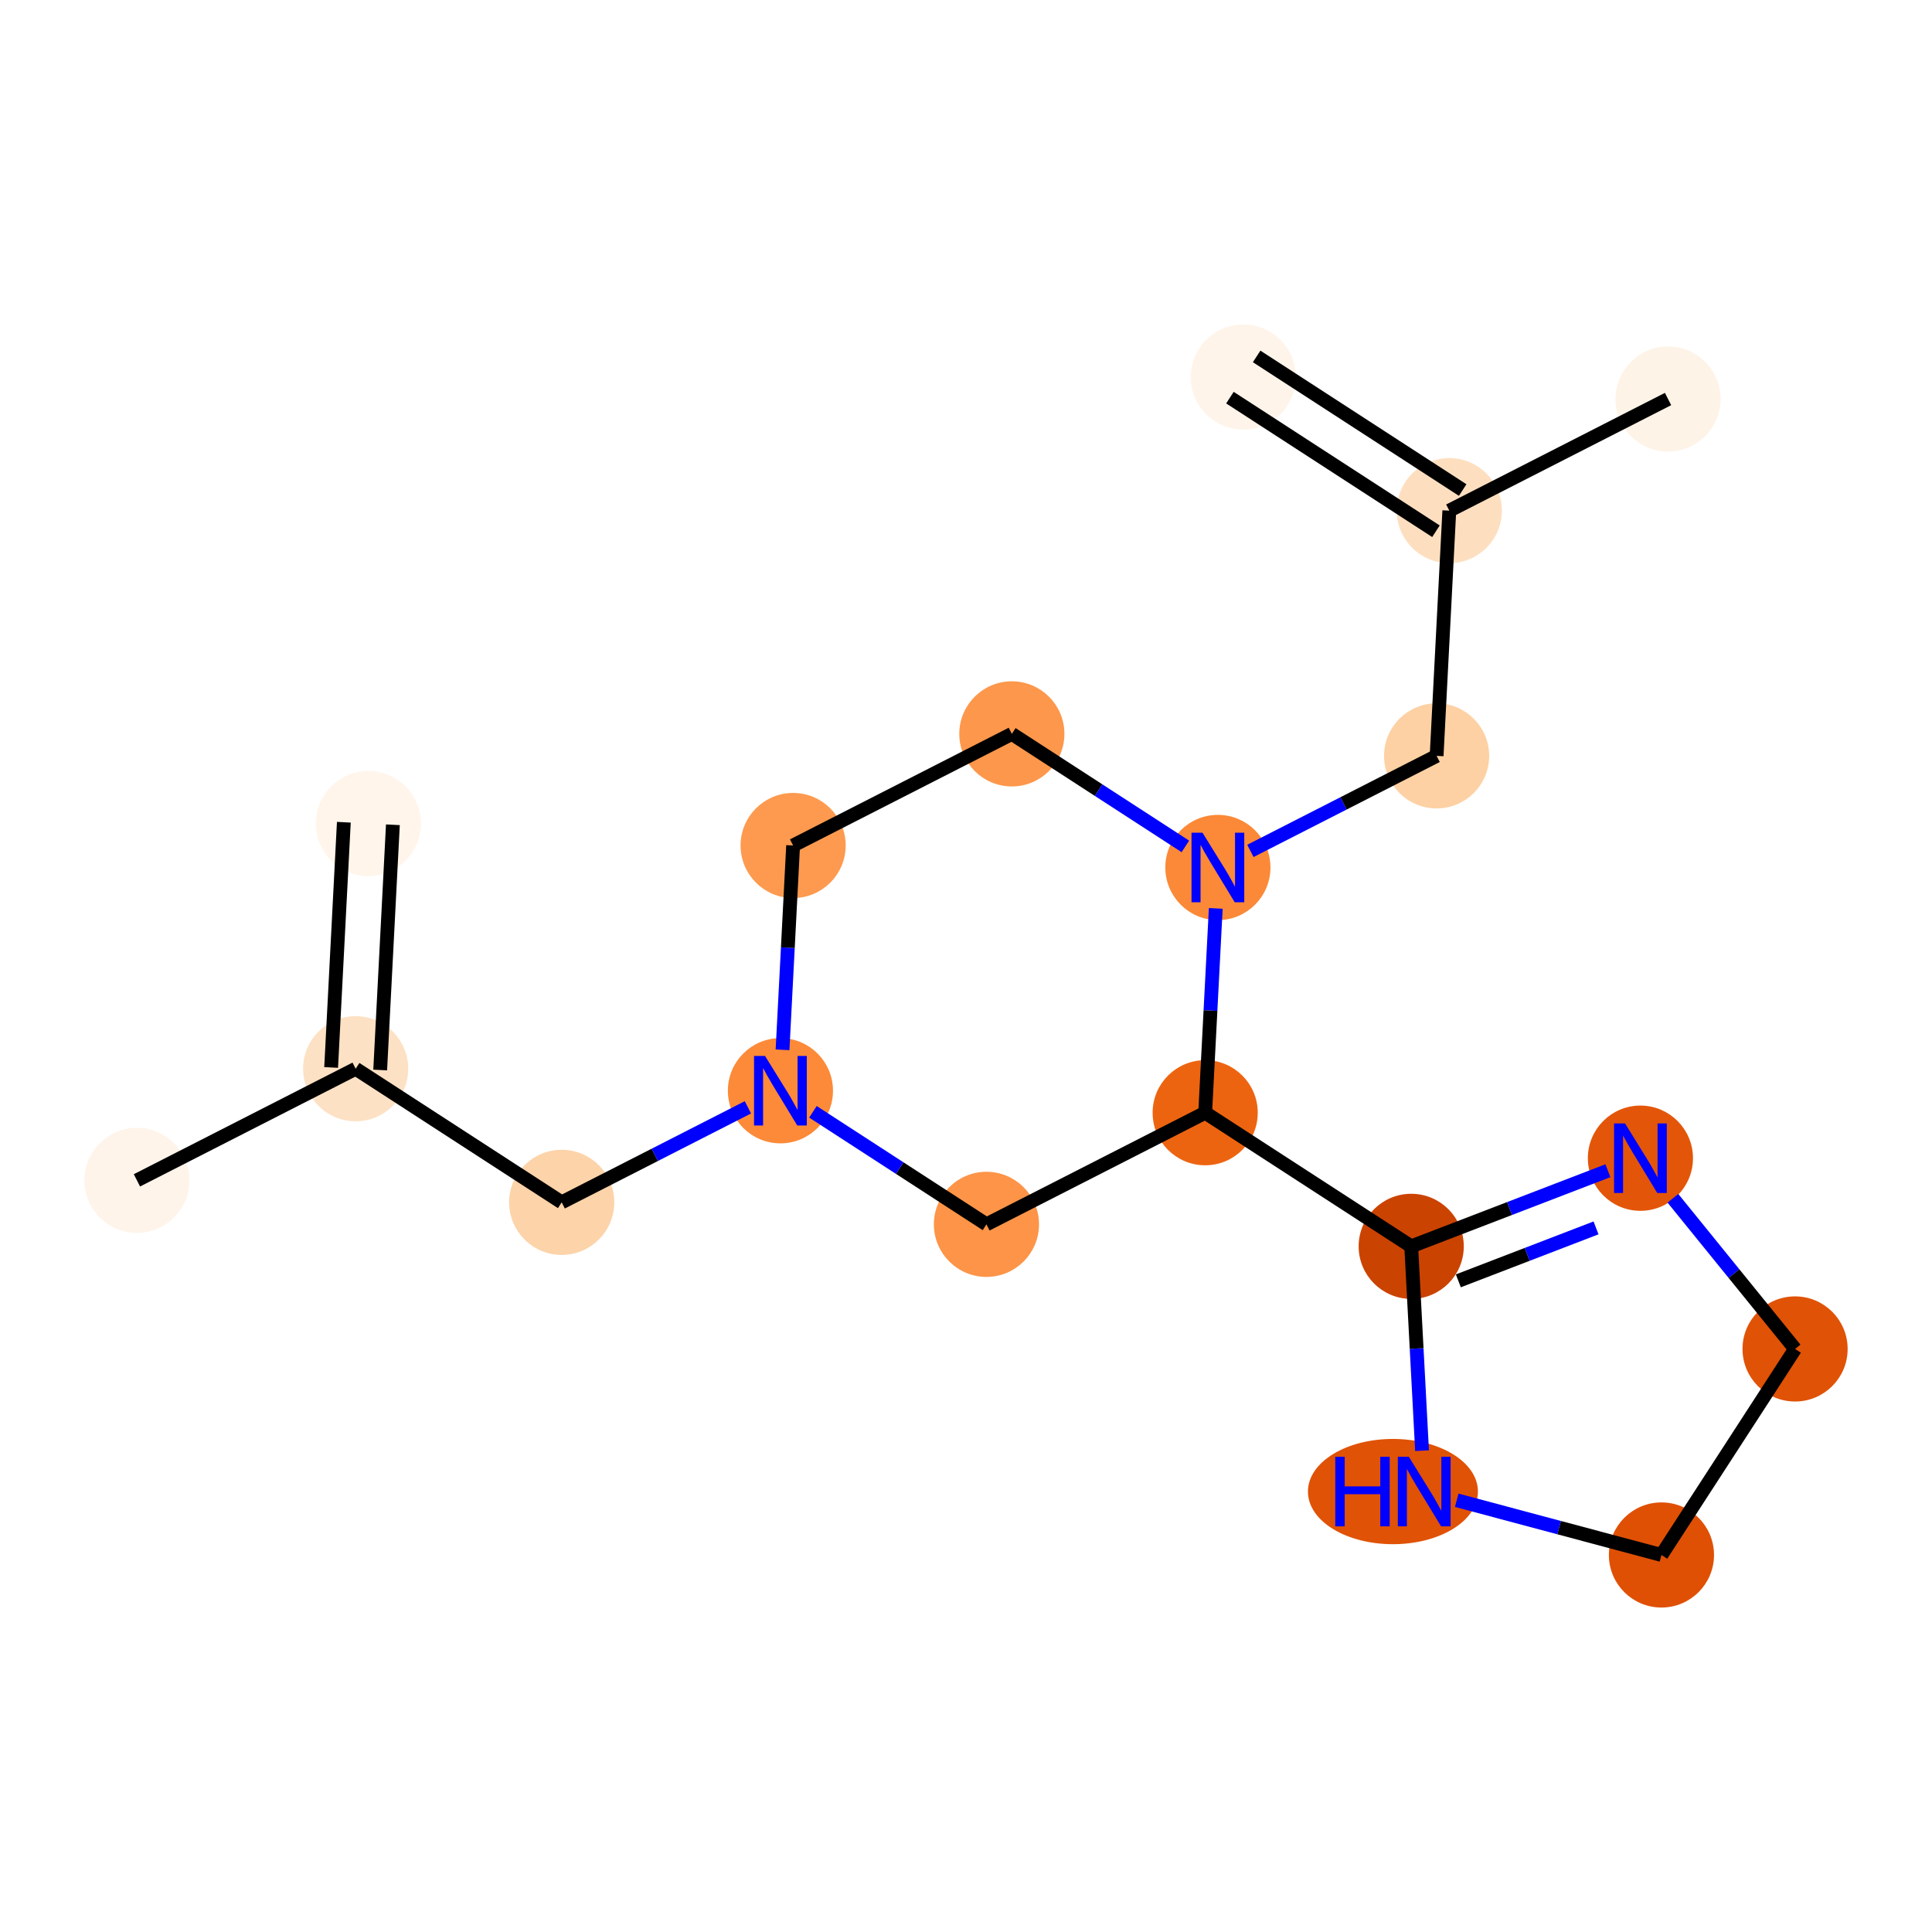 <?xml version='1.0' encoding='iso-8859-1'?>
<svg version='1.1' baseProfile='full'
              xmlns='http://www.w3.org/2000/svg'
                      xmlns:rdkit='http://www.rdkit.org/xml'
                      xmlns:xlink='http://www.w3.org/1999/xlink'
                  xml:space='preserve'
width='280px' height='280px' viewBox='0 0 280 280'>
<!-- END OF HEADER -->
<rect style='opacity:1.0;fill:#FFFFFF;stroke:none' width='280' height='280' x='0' y='0'> </rect>
<ellipse cx='53.386' cy='119.348' rx='7.118' ry='7.118'  style='fill:#FFF5EB;fill-rule:evenodd;stroke:#FFF5EB;stroke-width:1.0px;stroke-linecap:butt;stroke-linejoin:miter;stroke-opacity:1' />
<ellipse cx='51.545' cy='154.889' rx='7.118' ry='7.118'  style='fill:#FDE1C4;fill-rule:evenodd;stroke:#FDE1C4;stroke-width:1.0px;stroke-linecap:butt;stroke-linejoin:miter;stroke-opacity:1' />
<ellipse cx='19.845' cy='171.066' rx='7.118' ry='7.118'  style='fill:#FEF4EA;fill-rule:evenodd;stroke:#FEF4EA;stroke-width:1.0px;stroke-linecap:butt;stroke-linejoin:miter;stroke-opacity:1' />
<ellipse cx='81.405' cy='174.254' rx='7.118' ry='7.118'  style='fill:#FDD3A9;fill-rule:evenodd;stroke:#FDD3A9;stroke-width:1.0px;stroke-linecap:butt;stroke-linejoin:miter;stroke-opacity:1' />
<ellipse cx='113.105' cy='158.077' rx='7.118' ry='7.127'  style='fill:#FC8A38;fill-rule:evenodd;stroke:#FC8A38;stroke-width:1.0px;stroke-linecap:butt;stroke-linejoin:miter;stroke-opacity:1' />
<ellipse cx='114.945' cy='122.536' rx='7.118' ry='7.118'  style='fill:#FD9A4F;fill-rule:evenodd;stroke:#FD9A4F;stroke-width:1.0px;stroke-linecap:butt;stroke-linejoin:miter;stroke-opacity:1' />
<ellipse cx='146.645' cy='106.359' rx='7.118' ry='7.118'  style='fill:#FD974B;fill-rule:evenodd;stroke:#FD974B;stroke-width:1.0px;stroke-linecap:butt;stroke-linejoin:miter;stroke-opacity:1' />
<ellipse cx='176.505' cy='125.724' rx='7.118' ry='7.127'  style='fill:#FB8937;fill-rule:evenodd;stroke:#FB8937;stroke-width:1.0px;stroke-linecap:butt;stroke-linejoin:miter;stroke-opacity:1' />
<ellipse cx='208.205' cy='109.547' rx='7.118' ry='7.118'  style='fill:#FDD1A4;fill-rule:evenodd;stroke:#FDD1A4;stroke-width:1.0px;stroke-linecap:butt;stroke-linejoin:miter;stroke-opacity:1' />
<ellipse cx='210.045' cy='74.006' rx='7.118' ry='7.118'  style='fill:#FDDFC0;fill-rule:evenodd;stroke:#FDDFC0;stroke-width:1.0px;stroke-linecap:butt;stroke-linejoin:miter;stroke-opacity:1' />
<ellipse cx='180.186' cy='54.641' rx='7.118' ry='7.118'  style='fill:#FEF4E9;fill-rule:evenodd;stroke:#FEF4E9;stroke-width:1.0px;stroke-linecap:butt;stroke-linejoin:miter;stroke-opacity:1' />
<ellipse cx='241.746' cy='57.829' rx='7.118' ry='7.118'  style='fill:#FEF3E7;fill-rule:evenodd;stroke:#FEF3E7;stroke-width:1.0px;stroke-linecap:butt;stroke-linejoin:miter;stroke-opacity:1' />
<ellipse cx='174.664' cy='161.265' rx='7.118' ry='7.118'  style='fill:#ED6410;fill-rule:evenodd;stroke:#ED6410;stroke-width:1.0px;stroke-linecap:butt;stroke-linejoin:miter;stroke-opacity:1' />
<ellipse cx='204.524' cy='180.63' rx='7.118' ry='7.118'  style='fill:#CB4301;fill-rule:evenodd;stroke:#CB4301;stroke-width:1.0px;stroke-linecap:butt;stroke-linejoin:miter;stroke-opacity:1' />
<ellipse cx='237.741' cy='167.855' rx='7.118' ry='7.127'  style='fill:#E35609;fill-rule:evenodd;stroke:#E35609;stroke-width:1.0px;stroke-linecap:butt;stroke-linejoin:miter;stroke-opacity:1' />
<ellipse cx='260.155' cy='195.5' rx='7.118' ry='7.118'  style='fill:#E05206;fill-rule:evenodd;stroke:#E05206;stroke-width:1.0px;stroke-linecap:butt;stroke-linejoin:miter;stroke-opacity:1' />
<ellipse cx='240.79' cy='225.359' rx='7.118' ry='7.118'  style='fill:#DF5005;fill-rule:evenodd;stroke:#DF5005;stroke-width:1.0px;stroke-linecap:butt;stroke-linejoin:miter;stroke-opacity:1' />
<ellipse cx='201.874' cy='216.169' rx='11.818' ry='7.127'  style='fill:#E05206;fill-rule:evenodd;stroke:#E05206;stroke-width:1.0px;stroke-linecap:butt;stroke-linejoin:miter;stroke-opacity:1' />
<ellipse cx='142.964' cy='177.442' rx='7.118' ry='7.118'  style='fill:#FD9447;fill-rule:evenodd;stroke:#FD9447;stroke-width:1.0px;stroke-linecap:butt;stroke-linejoin:miter;stroke-opacity:1' />
<path class='bond-0 atom-0 atom-1' d='M 49.832,119.164 L 47.991,154.705' style='fill:none;fill-rule:evenodd;stroke:#000000;stroke-width:2.0px;stroke-linecap:butt;stroke-linejoin:miter;stroke-opacity:1' />
<path class='bond-0 atom-0 atom-1' d='M 56.94,119.532 L 55.099,155.073' style='fill:none;fill-rule:evenodd;stroke:#000000;stroke-width:2.0px;stroke-linecap:butt;stroke-linejoin:miter;stroke-opacity:1' />
<path class='bond-1 atom-1 atom-2' d='M 51.545,154.889 L 19.845,171.066' style='fill:none;fill-rule:evenodd;stroke:#000000;stroke-width:2.0px;stroke-linecap:butt;stroke-linejoin:miter;stroke-opacity:1' />
<path class='bond-2 atom-1 atom-3' d='M 51.545,154.889 L 81.405,174.254' style='fill:none;fill-rule:evenodd;stroke:#000000;stroke-width:2.0px;stroke-linecap:butt;stroke-linejoin:miter;stroke-opacity:1' />
<path class='bond-3 atom-3 atom-4' d='M 81.405,174.254 L 94.899,167.368' style='fill:none;fill-rule:evenodd;stroke:#000000;stroke-width:2.0px;stroke-linecap:butt;stroke-linejoin:miter;stroke-opacity:1' />
<path class='bond-3 atom-3 atom-4' d='M 94.899,167.368 L 108.393,160.482' style='fill:none;fill-rule:evenodd;stroke:#0000FF;stroke-width:2.0px;stroke-linecap:butt;stroke-linejoin:miter;stroke-opacity:1' />
<path class='bond-4 atom-4 atom-5' d='M 113.412,152.148 L 114.179,137.342' style='fill:none;fill-rule:evenodd;stroke:#0000FF;stroke-width:2.0px;stroke-linecap:butt;stroke-linejoin:miter;stroke-opacity:1' />
<path class='bond-4 atom-4 atom-5' d='M 114.179,137.342 L 114.945,122.536' style='fill:none;fill-rule:evenodd;stroke:#000000;stroke-width:2.0px;stroke-linecap:butt;stroke-linejoin:miter;stroke-opacity:1' />
<path class='bond-18 atom-18 atom-4' d='M 142.964,177.442 L 130.39,169.287' style='fill:none;fill-rule:evenodd;stroke:#000000;stroke-width:2.0px;stroke-linecap:butt;stroke-linejoin:miter;stroke-opacity:1' />
<path class='bond-18 atom-18 atom-4' d='M 130.39,169.287 L 117.817,161.133' style='fill:none;fill-rule:evenodd;stroke:#0000FF;stroke-width:2.0px;stroke-linecap:butt;stroke-linejoin:miter;stroke-opacity:1' />
<path class='bond-5 atom-5 atom-6' d='M 114.945,122.536 L 146.645,106.359' style='fill:none;fill-rule:evenodd;stroke:#000000;stroke-width:2.0px;stroke-linecap:butt;stroke-linejoin:miter;stroke-opacity:1' />
<path class='bond-6 atom-6 atom-7' d='M 146.645,106.359 L 159.219,114.514' style='fill:none;fill-rule:evenodd;stroke:#000000;stroke-width:2.0px;stroke-linecap:butt;stroke-linejoin:miter;stroke-opacity:1' />
<path class='bond-6 atom-6 atom-7' d='M 159.219,114.514 L 171.793,122.668' style='fill:none;fill-rule:evenodd;stroke:#0000FF;stroke-width:2.0px;stroke-linecap:butt;stroke-linejoin:miter;stroke-opacity:1' />
<path class='bond-7 atom-7 atom-8' d='M 181.217,123.319 L 194.711,116.433' style='fill:none;fill-rule:evenodd;stroke:#0000FF;stroke-width:2.0px;stroke-linecap:butt;stroke-linejoin:miter;stroke-opacity:1' />
<path class='bond-7 atom-7 atom-8' d='M 194.711,116.433 L 208.205,109.547' style='fill:none;fill-rule:evenodd;stroke:#000000;stroke-width:2.0px;stroke-linecap:butt;stroke-linejoin:miter;stroke-opacity:1' />
<path class='bond-11 atom-7 atom-12' d='M 176.198,131.653 L 175.431,146.459' style='fill:none;fill-rule:evenodd;stroke:#0000FF;stroke-width:2.0px;stroke-linecap:butt;stroke-linejoin:miter;stroke-opacity:1' />
<path class='bond-11 atom-7 atom-12' d='M 175.431,146.459 L 174.664,161.265' style='fill:none;fill-rule:evenodd;stroke:#000000;stroke-width:2.0px;stroke-linecap:butt;stroke-linejoin:miter;stroke-opacity:1' />
<path class='bond-8 atom-8 atom-9' d='M 208.205,109.547 L 210.045,74.006' style='fill:none;fill-rule:evenodd;stroke:#000000;stroke-width:2.0px;stroke-linecap:butt;stroke-linejoin:miter;stroke-opacity:1' />
<path class='bond-9 atom-9 atom-10' d='M 211.982,71.02 L 182.123,51.655' style='fill:none;fill-rule:evenodd;stroke:#000000;stroke-width:2.0px;stroke-linecap:butt;stroke-linejoin:miter;stroke-opacity:1' />
<path class='bond-9 atom-9 atom-10' d='M 208.109,76.992 L 178.25,57.627' style='fill:none;fill-rule:evenodd;stroke:#000000;stroke-width:2.0px;stroke-linecap:butt;stroke-linejoin:miter;stroke-opacity:1' />
<path class='bond-10 atom-9 atom-11' d='M 210.045,74.006 L 241.746,57.829' style='fill:none;fill-rule:evenodd;stroke:#000000;stroke-width:2.0px;stroke-linecap:butt;stroke-linejoin:miter;stroke-opacity:1' />
<path class='bond-12 atom-12 atom-13' d='M 174.664,161.265 L 204.524,180.63' style='fill:none;fill-rule:evenodd;stroke:#000000;stroke-width:2.0px;stroke-linecap:butt;stroke-linejoin:miter;stroke-opacity:1' />
<path class='bond-17 atom-12 atom-18' d='M 174.664,161.265 L 142.964,177.442' style='fill:none;fill-rule:evenodd;stroke:#000000;stroke-width:2.0px;stroke-linecap:butt;stroke-linejoin:miter;stroke-opacity:1' />
<path class='bond-13 atom-13 atom-14' d='M 204.524,180.63 L 218.776,175.149' style='fill:none;fill-rule:evenodd;stroke:#000000;stroke-width:2.0px;stroke-linecap:butt;stroke-linejoin:miter;stroke-opacity:1' />
<path class='bond-13 atom-13 atom-14' d='M 218.776,175.149 L 233.029,169.668' style='fill:none;fill-rule:evenodd;stroke:#0000FF;stroke-width:2.0px;stroke-linecap:butt;stroke-linejoin:miter;stroke-opacity:1' />
<path class='bond-13 atom-13 atom-14' d='M 211.354,185.629 L 221.331,181.792' style='fill:none;fill-rule:evenodd;stroke:#000000;stroke-width:2.0px;stroke-linecap:butt;stroke-linejoin:miter;stroke-opacity:1' />
<path class='bond-13 atom-13 atom-14' d='M 221.331,181.792 L 231.308,177.955' style='fill:none;fill-rule:evenodd;stroke:#0000FF;stroke-width:2.0px;stroke-linecap:butt;stroke-linejoin:miter;stroke-opacity:1' />
<path class='bond-19 atom-17 atom-13' d='M 206.094,210.24 L 205.309,195.435' style='fill:none;fill-rule:evenodd;stroke:#0000FF;stroke-width:2.0px;stroke-linecap:butt;stroke-linejoin:miter;stroke-opacity:1' />
<path class='bond-19 atom-17 atom-13' d='M 205.309,195.435 L 204.524,180.63' style='fill:none;fill-rule:evenodd;stroke:#000000;stroke-width:2.0px;stroke-linecap:butt;stroke-linejoin:miter;stroke-opacity:1' />
<path class='bond-14 atom-14 atom-15' d='M 242.453,173.667 L 251.304,184.583' style='fill:none;fill-rule:evenodd;stroke:#0000FF;stroke-width:2.0px;stroke-linecap:butt;stroke-linejoin:miter;stroke-opacity:1' />
<path class='bond-14 atom-14 atom-15' d='M 251.304,184.583 L 260.155,195.5' style='fill:none;fill-rule:evenodd;stroke:#000000;stroke-width:2.0px;stroke-linecap:butt;stroke-linejoin:miter;stroke-opacity:1' />
<path class='bond-15 atom-15 atom-16' d='M 260.155,195.5 L 240.79,225.359' style='fill:none;fill-rule:evenodd;stroke:#000000;stroke-width:2.0px;stroke-linecap:butt;stroke-linejoin:miter;stroke-opacity:1' />
<path class='bond-16 atom-16 atom-17' d='M 240.79,225.359 L 225.955,221.394' style='fill:none;fill-rule:evenodd;stroke:#000000;stroke-width:2.0px;stroke-linecap:butt;stroke-linejoin:miter;stroke-opacity:1' />
<path class='bond-16 atom-16 atom-17' d='M 225.955,221.394 L 211.12,217.429' style='fill:none;fill-rule:evenodd;stroke:#0000FF;stroke-width:2.0px;stroke-linecap:butt;stroke-linejoin:miter;stroke-opacity:1' />
<path  class='atom-4' d='M 110.877 153.038
L 114.179 158.376
Q 114.507 158.903, 115.034 159.857
Q 115.56 160.81, 115.589 160.867
L 115.589 153.038
L 116.927 153.038
L 116.927 163.117
L 115.546 163.117
L 112.001 157.28
Q 111.589 156.597, 111.147 155.814
Q 110.72 155.031, 110.592 154.789
L 110.592 163.117
L 109.282 163.117
L 109.282 153.038
L 110.877 153.038
' fill='#0000FF'/>
<path  class='atom-7' d='M 174.277 120.684
L 177.58 126.023
Q 177.907 126.55, 178.434 127.503
Q 178.96 128.457, 178.989 128.514
L 178.989 120.684
L 180.327 120.684
L 180.327 130.763
L 178.946 130.763
L 175.402 124.927
Q 174.989 124.243, 174.547 123.46
Q 174.12 122.677, 173.992 122.435
L 173.992 130.763
L 172.683 130.763
L 172.683 120.684
L 174.277 120.684
' fill='#0000FF'/>
<path  class='atom-14' d='M 235.513 162.816
L 238.816 168.154
Q 239.143 168.681, 239.67 169.635
Q 240.197 170.589, 240.225 170.646
L 240.225 162.816
L 241.563 162.816
L 241.563 172.895
L 240.182 172.895
L 236.638 167.058
Q 236.225 166.375, 235.784 165.592
Q 235.356 164.809, 235.228 164.567
L 235.228 172.895
L 233.919 172.895
L 233.919 162.816
L 235.513 162.816
' fill='#0000FF'/>
<path  class='atom-17' d='M 193.518 211.13
L 194.884 211.13
L 194.884 215.415
L 200.038 215.415
L 200.038 211.13
L 201.404 211.13
L 201.404 221.208
L 200.038 221.208
L 200.038 216.553
L 194.884 216.553
L 194.884 221.208
L 193.518 221.208
L 193.518 211.13
' fill='#0000FF'/>
<path  class='atom-17' d='M 204.18 211.13
L 207.483 216.468
Q 207.81 216.995, 208.337 217.949
Q 208.864 218.902, 208.892 218.959
L 208.892 211.13
L 210.23 211.13
L 210.23 221.208
L 208.85 221.208
L 205.305 215.372
Q 204.892 214.689, 204.451 213.906
Q 204.024 213.123, 203.896 212.881
L 203.896 221.208
L 202.586 221.208
L 202.586 211.13
L 204.18 211.13
' fill='#0000FF'/>
</svg>
